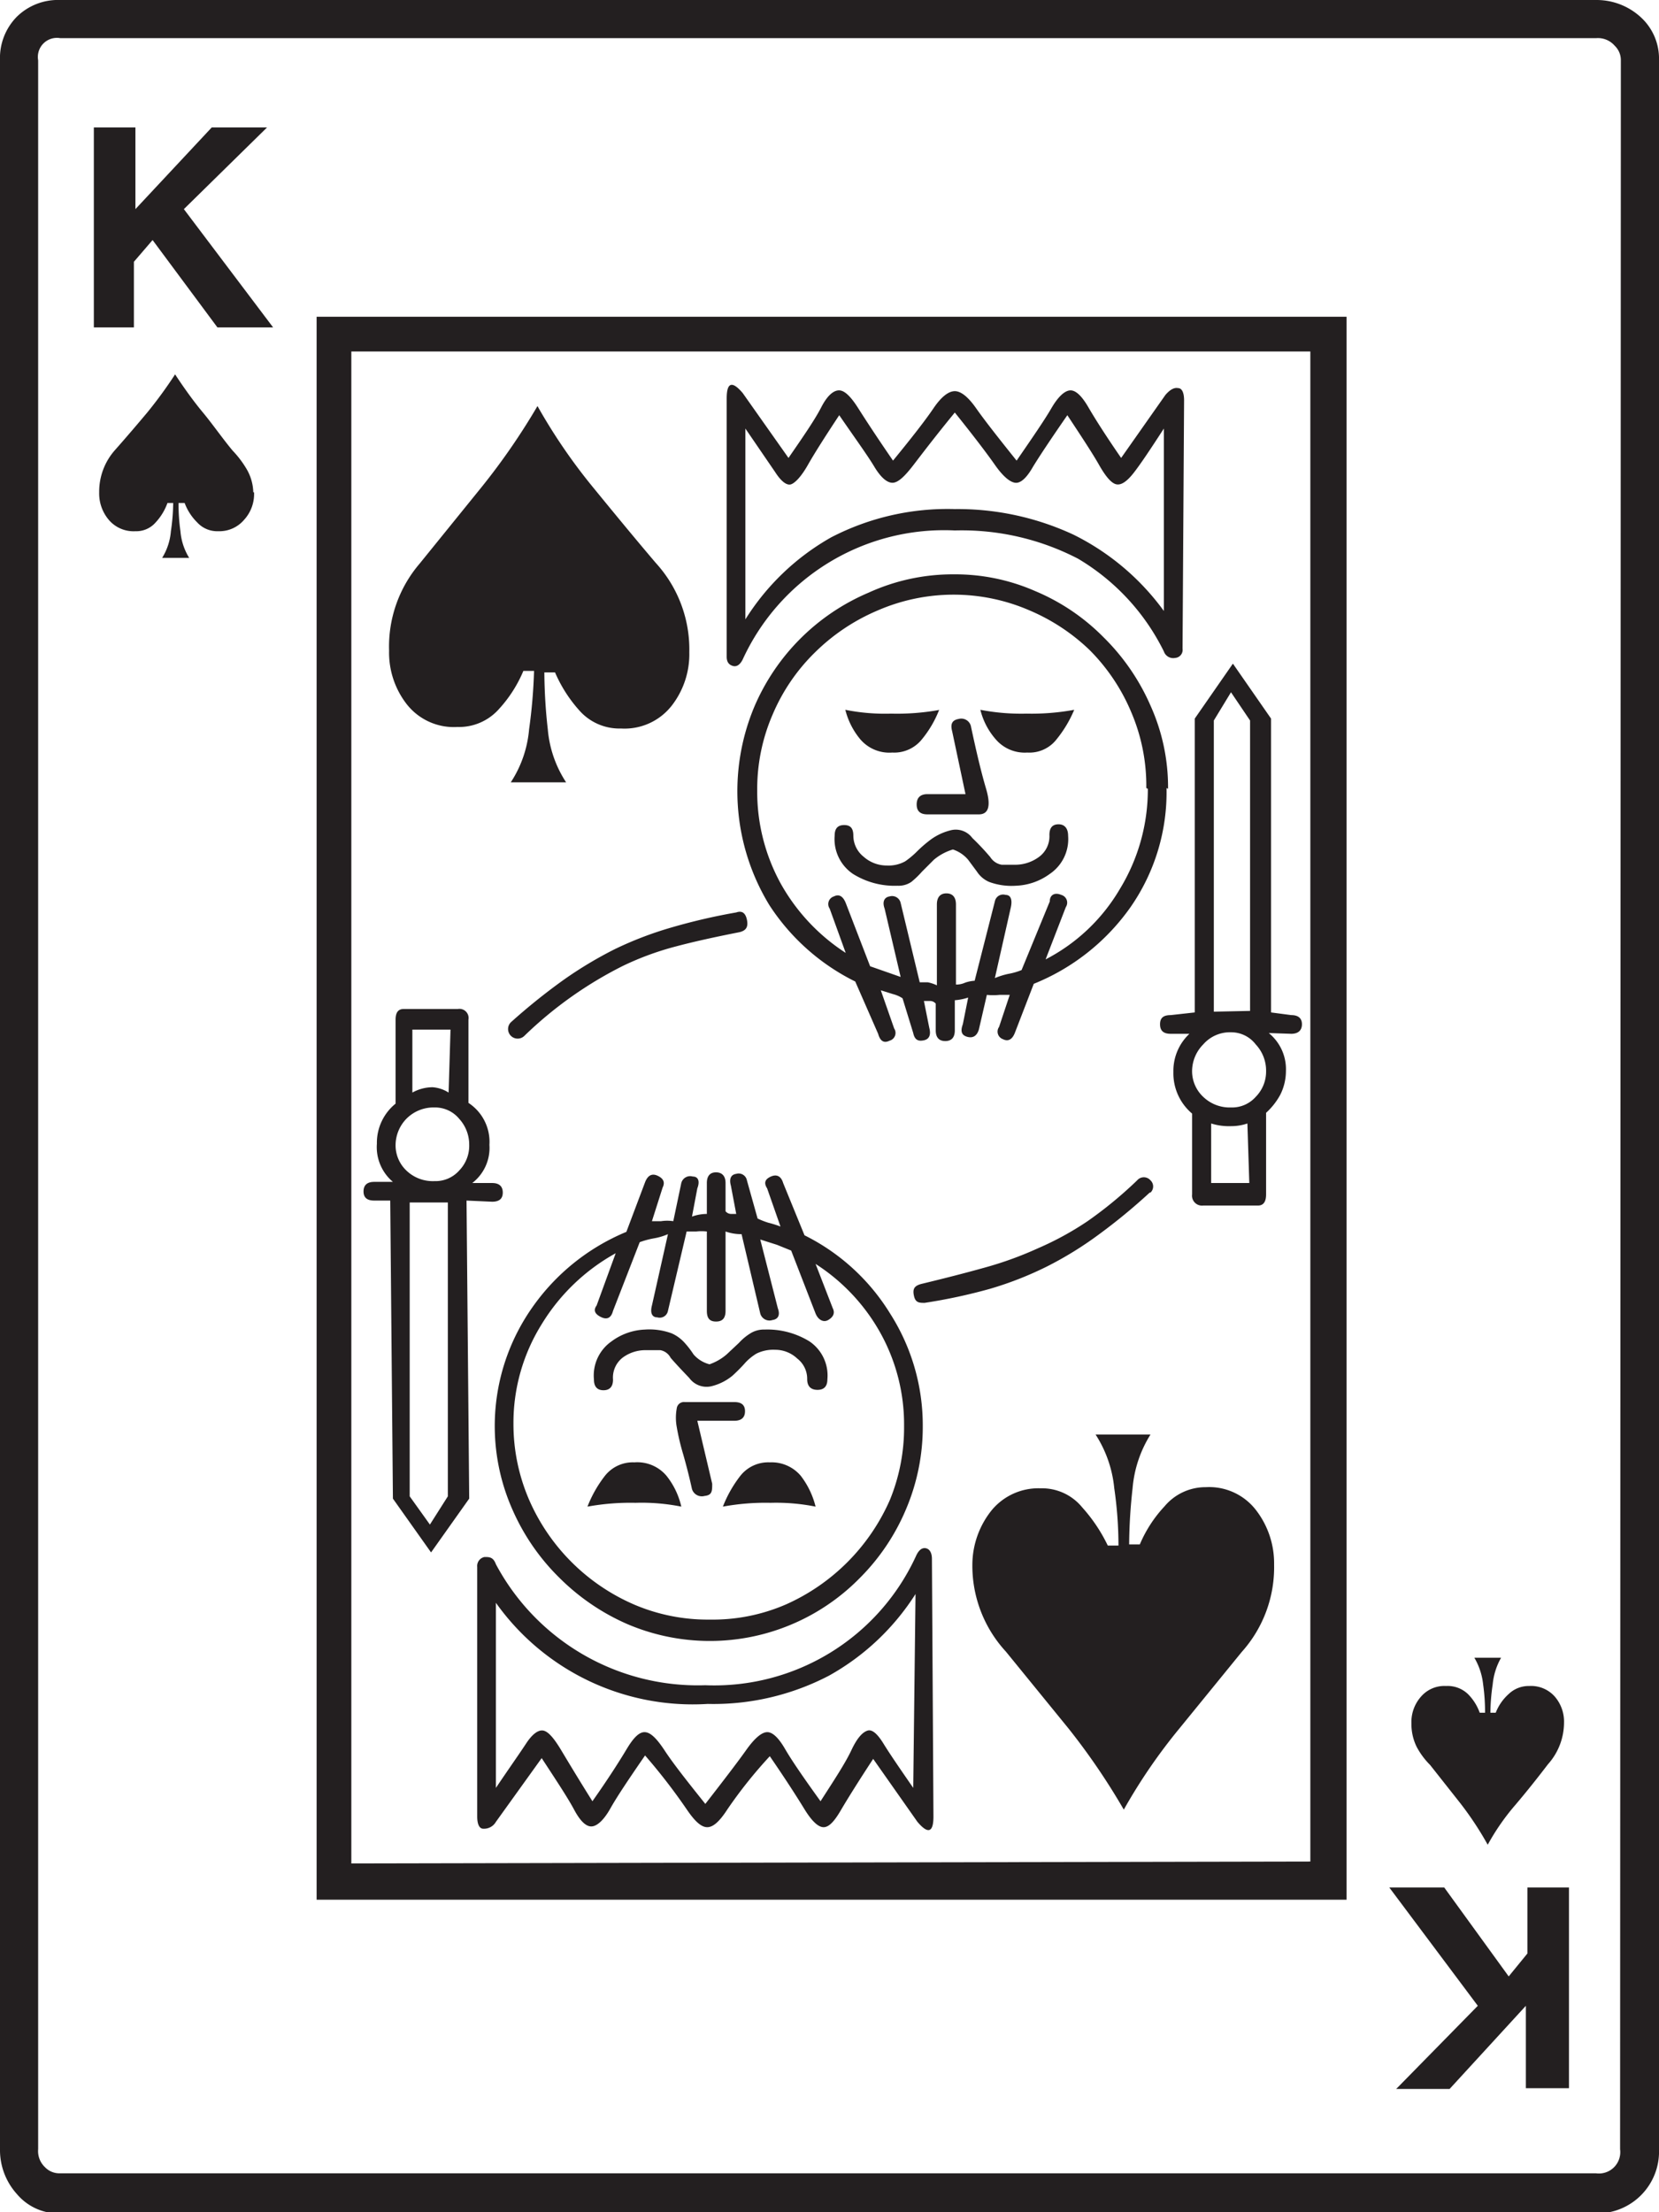 <svg xmlns="http://www.w3.org/2000/svg" viewBox="0 0 43.49 57.97">
  <g id="Layer_2" data-name="Layer 2">
    <g id="Layer_1-2" data-name="Layer 1">
      <path d="M43.49,56.32A1.62,1.62,0,0,1,41.84,58H1.58a1.43,1.43,0,0,1-1.14-.51A1.72,1.72,0,0,1,0,56.32V1.58A1.54,1.54,0,0,1,.44.44,1.54,1.54,0,0,1,1.58,0H41.84A1.71,1.71,0,0,1,43,.44a1.47,1.47,0,0,1,.49,1.14Zm-1-54.74a.52.52,0,0,0-.16-.38A.58.58,0,0,0,41.84,1H1.58A.5.5,0,0,0,1,1.58V56.32a.58.58,0,0,0,.18.47.52.52,0,0,0,.38.16H41.84a.56.56,0,0,0,.63-.63Zm-35.33,7H5.7L4,6.29l-.49.57V8.58H2.46V3.34H3.55V5.48l2-2.14H7L4.82,5.48Zm-.5,4.32a1,1,0,0,1-.26.72.85.85,0,0,1-.68.3.71.71,0,0,1-.55-.23,1.4,1.4,0,0,1-.33-.51H4.68a5.19,5.19,0,0,0,.05.74,1.57,1.57,0,0,0,.23.7H4.25a1.57,1.57,0,0,0,.23-.7,5.35,5.35,0,0,0,.06-.74H4.39a1.49,1.49,0,0,1-.31.51.67.67,0,0,1-.53.23.85.85,0,0,1-.7-.3,1.07,1.07,0,0,1-.25-.72A1.64,1.64,0,0,1,3,11.81c.31-.35.6-.69.86-1a11.54,11.54,0,0,0,.73-1c.23.35.48.7.73,1s.52.69.78,1a2.62,2.62,0,0,1,.37.49A1.27,1.27,0,0,1,6.64,12.9ZM35.3,49.78H8.3V8.3h27Zm-.95-1V9.21H9.21V48.83ZM12.23,31.46l.07,7.81-1,1.41-1-1.41-.07-7.81H9.81c-.19,0-.28-.08-.28-.24s.09-.25.28-.25h.49a1.19,1.19,0,0,1-.42-1,1.32,1.32,0,0,1,.49-1.05V26.72c0-.19.07-.28.21-.28H12a.24.24,0,0,1,.28.28V28.9A1.22,1.22,0,0,1,12.83,30a1.16,1.16,0,0,1-.45,1h.52c.19,0,.28.09.28.25s-.09.24-.28.24Zm5.84-14.37a2.2,2.2,0,0,1-.46,1.4,1.57,1.57,0,0,1-1.33.6,1.4,1.4,0,0,1-1.09-.47,3.66,3.66,0,0,1-.64-1h-.28a13.91,13.91,0,0,0,.09,1.49,3,3,0,0,0,.48,1.39H13.39a3,3,0,0,0,.48-1.39A13.91,13.91,0,0,0,14,17.58h-.28a3.44,3.44,0,0,1-.64,1,1.4,1.4,0,0,1-1.09.47,1.57,1.57,0,0,1-1.33-.6,2.2,2.2,0,0,1-.46-1.4A3.34,3.34,0,0,1,11,14.77l1.62-2a17.5,17.5,0,0,0,1.47-2.13,14.8,14.8,0,0,0,1.44,2.11c.54.66,1.09,1.33,1.66,2A3.36,3.36,0,0,1,18.07,17.09ZM12.3,30a1,1,0,0,0-.26-.68.82.82,0,0,0-.65-.3,1,1,0,0,0-.74.3,1,1,0,0,0-.28.68.91.91,0,0,0,.28.67,1,1,0,0,0,.74.28.83.83,0,0,0,.65-.28A.93.93,0,0,0,12.3,30Zm-.56,9.21v-7.7h-1v7.7l.53.74Zm.07-12.23h-1v1.65a1.1,1.1,0,0,1,.53-.14.9.9,0,0,1,.42.14ZM24.47,47.6c0,.42-.14.47-.42.14l-1.16-1.65c-.4.61-.68,1.06-.85,1.35s-.31.44-.45.44-.31-.16-.5-.47-.49-.78-.91-1.39a12,12,0,0,0-1.11,1.39c-.2.31-.37.47-.53.47s-.33-.16-.54-.47A15.51,15.51,0,0,0,16.91,46c-.42.61-.73,1.07-.91,1.39s-.36.47-.5.47-.29-.14-.45-.44-.45-.74-.85-1.35L13,47.74a.36.36,0,0,1-.33.18c-.11,0-.16-.13-.16-.32V41.06a.24.24,0,0,1,.19-.26c.13,0,.23,0,.3.19a6,6,0,0,0,5.49,3.17,5.82,5.82,0,0,0,5.52-3.38c.07-.16.16-.23.26-.21s.16.12.16.28Zm-.28-10.23a5.51,5.51,0,0,1-.44,2.18,5.63,5.63,0,0,1-1.2,1.79,5.51,5.51,0,0,1-6.1,1.22,5.8,5.8,0,0,1-1.79-1.22,5.72,5.72,0,0,1-1.23-1.79,5.4,5.4,0,0,1,.51-5.27,5.65,5.65,0,0,1,2.48-2l.49-1.3c.07-.18.18-.24.33-.17s.2.17.13.31l-.28.88.24,0a1.08,1.08,0,0,1,.32,0l.21-1a.24.24,0,0,1,.3-.17c.15,0,.19.13.12.31l-.14.74a1.15,1.15,0,0,1,.39-.07V31c0-.18.08-.28.24-.28s.25.1.25.28v.74a.19.19,0,0,0,.14.07h.14l-.14-.74c-.05-.18,0-.29.14-.31a.22.22,0,0,1,.28.17l.28,1a2,2,0,0,0,.28.11,2.85,2.85,0,0,1,.32.1l-.35-1c-.09-.14-.06-.24.1-.31s.27,0,.32.17l.56,1.37a5.51,5.51,0,0,1,2.25,2.06A5.44,5.44,0,0,1,24.19,37.37ZM24,41.77a6.34,6.34,0,0,1-2.27,2.14,6.55,6.55,0,0,1-3.18.74A6.33,6.33,0,0,1,13,42v4.85c.35-.52.62-.9.79-1.16s.33-.37.46-.34.28.21.46.51.45.75.82,1.34c.43-.61.72-1.07.9-1.37s.33-.45.48-.44.31.17.52.49.57.78,1.06,1.39c.49-.63.85-1.1,1.07-1.41s.4-.46.54-.47.3.13.48.44.49.76.93,1.37c.38-.59.65-1,.81-1.34s.3-.47.42-.51.26.08.42.34.42.64.78,1.16ZM19.37,24.43c-.61.12-1.16.24-1.65.37a7.65,7.65,0,0,0-1.39.51,10.39,10.39,0,0,0-2.58,1.83.25.25,0,1,1-.36-.35,16,16,0,0,1,1.38-1.11,10.49,10.49,0,0,1,1.35-.81,9.4,9.4,0,0,1,1.46-.56,15.7,15.7,0,0,1,1.72-.4c.14-.05.24,0,.28.19S19.56,24.39,19.37,24.43ZM23.7,37.37a4.94,4.94,0,0,0-.62-2.44,5.08,5.08,0,0,0-1.7-1.81l.45,1.16c.07.14,0,.24-.12.31s-.26,0-.33-.17l-.64-1.65-.37-.15-.44-.14.46,1.8c.07.19,0,.29-.14.31a.25.25,0,0,1-.32-.17l-.49-2.08a1.23,1.23,0,0,1-.42-.07v2.08c0,.19-.08.28-.25.28s-.24-.09-.24-.28V32.27a1.26,1.26,0,0,0-.28,0l-.25,0-.49,2.08a.22.22,0,0,1-.28.17c-.14,0-.19-.12-.14-.31l.42-1.87a1.58,1.58,0,0,1-.37.11,2.24,2.24,0,0,0-.37.1l-.7,1.8c-.05.19-.16.24-.32.16s-.2-.18-.11-.3l.5-1.37a5.24,5.24,0,0,0-1.94,1.86,4.88,4.88,0,0,0-.74,2.6,5,5,0,0,0,.41,2,5.29,5.29,0,0,0,2.74,2.74,4.91,4.91,0,0,0,2,.4,4.82,4.82,0,0,0,2-.4,5.35,5.35,0,0,0,2.72-2.74A5,5,0,0,0,23.7,37.37Zm-5.84,2.11a5.29,5.29,0,0,0-1.2-.1,6.29,6.29,0,0,0-1.26.1,3.21,3.21,0,0,1,.46-.81.93.93,0,0,1,.77-.35,1,1,0,0,1,.84.35A2,2,0,0,1,17.86,39.48Zm3.83-3.34c0,.19-.09.28-.26.28s-.27-.09-.27-.28a.67.67,0,0,0-.26-.54.84.84,0,0,0-.58-.23,1,1,0,0,0-.49.1,1.35,1.35,0,0,0-.32.27c-.09.1-.2.21-.31.31a1.38,1.38,0,0,1-.53.27.56.56,0,0,1-.6-.21c-.21-.22-.37-.39-.49-.53a.38.38,0,0,0-.27-.2h-.4a1,1,0,0,0-.58.19.66.66,0,0,0-.26.58c0,.19-.09.28-.25.28s-.25-.09-.25-.28a1.09,1.09,0,0,1,.46-1,1.57,1.57,0,0,1,.88-.31,1.69,1.69,0,0,1,.7.1,1,1,0,0,1,.34.25,2.37,2.37,0,0,1,.23.3.82.82,0,0,0,.42.26,1.37,1.37,0,0,0,.45-.26l.32-.3a1.42,1.42,0,0,1,.3-.25.66.66,0,0,1,.37-.1,2.1,2.1,0,0,1,1.18.31A1.08,1.08,0,0,1,21.69,36.14Zm-3.41,1.09.39,1.65c0,.19,0,.3-.2.32a.27.27,0,0,1-.33-.18c-.07-.32-.15-.63-.23-.91a6,6,0,0,1-.17-.72,1.35,1.35,0,0,1,0-.48.19.19,0,0,1,.21-.17h1.3c.19,0,.28.08.28.24s-.09.25-.28.25Zm3.1,2.25a5.27,5.27,0,0,0-1.18-.1,6.18,6.18,0,0,0-1.25.1,3.21,3.21,0,0,1,.46-.81.93.93,0,0,1,.77-.35,1,1,0,0,1,.81.35A2.18,2.18,0,0,1,21.38,39.48ZM31,17a.21.21,0,0,1-.19.24.26.26,0,0,1-.3-.17,5.81,5.81,0,0,0-2.25-2.43,6.62,6.62,0,0,0-3.23-.74,5.81,5.81,0,0,0-5.56,3.38c-.07.14-.16.2-.26.17s-.16-.1-.16-.24V10.44c0-.42.14-.47.42-.14L20.67,12c.4-.58.69-1,.86-1.33s.34-.45.48-.44.3.17.49.47.49.76.91,1.37c.5-.61.85-1.06,1.06-1.37s.4-.45.56-.45.35.15.56.45.57.76,1.06,1.37c.42-.61.73-1.06.91-1.37s.35-.46.49-.47.3.13.48.44.46.75.86,1.33l1.16-1.65q.18-.21.33-.18c.11,0,.16.13.16.32Zm-.42,3.65a5.27,5.27,0,0,1-.95,3.13,5.71,5.71,0,0,1-2.53,2l-.49,1.27c-.07.19-.18.25-.32.18a.21.21,0,0,1-.1-.32l.28-.84-.27,0a1.66,1.66,0,0,1-.33,0l-.21.91c-.05.16-.15.23-.3.19s-.19-.14-.12-.33l.14-.7a1.43,1.43,0,0,1-.35.07V27c0,.19-.09.28-.25.28s-.25-.09-.25-.28v-.7a.19.19,0,0,0-.15-.07h-.16l.14.7c.05.19,0,.3-.14.33s-.24,0-.28-.19l-.28-.91a.8.8,0,0,0-.25-.11l-.32-.1.35,1a.21.21,0,0,1-.12.32q-.22.11-.3-.18l-.6-1.37a5.69,5.69,0,0,1-2.25-2,5.73,5.73,0,0,1-.4-5.19,5.66,5.66,0,0,1,3-3A5.31,5.31,0,0,1,25,15.05a5.22,5.22,0,0,1,2.14.44,5.5,5.5,0,0,1,1.79,1.21,5.72,5.72,0,0,1,1.23,1.79A5.2,5.2,0,0,1,30.62,20.67Zm-.07-9.42c-.35.54-.61.93-.79,1.16s-.33.33-.46.3-.28-.21-.45-.51-.46-.74-.83-1.3q-.63.91-.9,1.35c-.17.3-.33.44-.47.42s-.32-.17-.53-.47-.56-.76-1.05-1.37c-.5.61-.85,1.07-1.08,1.37s-.4.46-.54.47-.31-.12-.49-.42-.5-.74-.92-1.35c-.37.56-.65,1-.82,1.3s-.33.47-.44.51-.26-.07-.42-.32l-.78-1.14v5a6.32,6.32,0,0,1,2.25-2.15,6.63,6.63,0,0,1,3.24-.74,7.2,7.2,0,0,1,3.11.67,6.48,6.48,0,0,1,2.37,2Zm-.46,9.42a4.9,4.9,0,0,0-.4-2,5.08,5.08,0,0,0-1.09-1.62A5.19,5.19,0,0,0,27,16a5,5,0,0,0-4,0,5.24,5.24,0,0,0-1.63,1.09,5,5,0,0,0-1.11,1.62,4.91,4.91,0,0,0-.41,2,5,5,0,0,0,.62,2.45,5.16,5.16,0,0,0,1.7,1.81l-.42-1.16a.21.21,0,0,1,.11-.32c.14-.07.24,0,.31.17l.64,1.66.8.28-.42-1.79c-.07-.19,0-.3.13-.32a.23.23,0,0,1,.29.17l.5,2.08.21,0a1,1,0,0,1,.24.08V23.7c0-.19.09-.29.25-.29s.25.1.25.29v2.1a.57.57,0,0,0,.24-.05.92.92,0,0,1,.25-.05l.53-2.08a.22.22,0,0,1,.28-.17c.14,0,.18.13.14.32l-.42,1.86a2,2,0,0,1,.35-.11,1.69,1.69,0,0,0,.35-.1l.74-1.8c0-.18.14-.24.3-.17a.21.21,0,0,1,.12.32l-.53,1.37a4.82,4.82,0,0,0,1.95-1.85A5,5,0,0,0,30.09,20.67ZM28,21.9a1.1,1.1,0,0,1-.48,1,1.6,1.6,0,0,1-.89.31,1.69,1.69,0,0,1-.7-.1.72.72,0,0,1-.32-.27l-.23-.31a.88.88,0,0,0-.4-.27,1.39,1.39,0,0,0-.5.27l-.31.31a2.3,2.3,0,0,1-.28.27.59.59,0,0,1-.36.1,2.06,2.06,0,0,1-1.17-.31,1.1,1.1,0,0,1-.48-1c0-.19.08-.28.25-.28s.24.09.24.28a.71.71,0,0,0,.27.55.91.91,0,0,0,.61.23.9.9,0,0,0,.48-.11,2.21,2.21,0,0,0,.3-.25,3.4,3.4,0,0,1,.33-.29,1.48,1.48,0,0,1,.55-.27.54.54,0,0,1,.58.2,6.47,6.47,0,0,1,.47.5.44.44,0,0,0,.3.2l.37,0a1.05,1.05,0,0,0,.6-.2.67.67,0,0,0,.28-.58c0-.19.08-.28.24-.28S28,21.71,28,21.9Zm-3.38-3.3a2.83,2.83,0,0,1-.45.77.93.93,0,0,1-.78.35,1,1,0,0,1-.84-.35,1.94,1.94,0,0,1-.39-.77,5.29,5.29,0,0,0,1.2.1A6.22,6.22,0,0,0,24.64,18.6Zm5.52,12.65a15.44,15.44,0,0,1-1.35,1.11,9.41,9.41,0,0,1-1.35.83,9.1,9.1,0,0,1-1.48.58,14.32,14.32,0,0,1-1.72.37c-.14,0-.24,0-.28-.18s0-.27.21-.32c.58-.14,1.13-.28,1.63-.42a9.35,9.35,0,0,0,1.41-.51A8,8,0,0,0,28.51,32a10.78,10.78,0,0,0,1.3-1.07.23.23,0,0,1,.35,0A.22.22,0,0,1,30.16,31.25Zm-5.83-9.91c-.19,0-.28-.09-.28-.26s.09-.27.28-.27h1l-.35-1.65c-.05-.19,0-.29.17-.32a.26.26,0,0,1,.32.18c.14.66.27,1.21.4,1.65s.07.67-.19.67ZM33.4,41a3.32,3.32,0,0,1-.85,2.29l-1.63,2a14.61,14.61,0,0,0-1.46,2.13A17.55,17.55,0,0,0,28,45.28l-1.63-2A3.32,3.32,0,0,1,25.49,41,2.29,2.29,0,0,1,26,39.57,1.59,1.59,0,0,1,27.28,39a1.36,1.36,0,0,1,1.09.5,4.22,4.22,0,0,1,.67,1h.28A10.4,10.4,0,0,0,29.21,39a3.15,3.15,0,0,0-.49-1.41h1.44A3.14,3.14,0,0,0,29.69,39a14,14,0,0,0-.09,1.47h.28a3.4,3.4,0,0,1,.65-1,1.4,1.4,0,0,1,1.08-.5,1.55,1.55,0,0,1,1.33.62A2.28,2.28,0,0,1,33.4,41ZM28.16,18.6a3.14,3.14,0,0,1-.46.77.9.9,0,0,1-.77.35,1,1,0,0,1-.83-.35,1.84,1.84,0,0,1-.4-.77,5.63,5.63,0,0,0,1.21.1A6.18,6.18,0,0,0,28.16,18.6Zm5.1,8.47a1.22,1.22,0,0,1,.45,1,1.38,1.38,0,0,1-.15.62,1.79,1.79,0,0,1-.37.47v2.14c0,.19-.07.29-.21.29H31.54a.26.26,0,0,1-.29-.29V29.18a1.38,1.38,0,0,1-.49-1.09,1.33,1.33,0,0,1,.42-1h-.49c-.19,0-.28-.08-.28-.25s.09-.24.28-.24l.63-.07v-7.7l1-1.44,1,1.44v7.7l.53.07c.18,0,.28.08.28.24s-.1.25-.28.25Zm-.07,1a1,1,0,0,0-.27-.7.81.81,0,0,0-.65-.32.93.93,0,0,0-.73.32,1,1,0,0,0-.29.7.92.92,0,0,0,.29.67,1,1,0,0,0,.73.28.83.83,0,0,0,.65-.28A.94.94,0,0,0,33.19,28.09Zm-.49,1.37a1.33,1.33,0,0,1-.43.07,1.56,1.56,0,0,1-.52-.07V31h1Zm.07-2.95V18.88l-.5-.74-.45.74v7.63Zm8.36,28.23H40V52.56l-2,2.18H36.6l2.14-2.18-2.32-3.1h1.44l1.69,2.33.49-.6V49.46h1.09ZM41,45.14a1.64,1.64,0,0,1-.42,1.09c-.29.38-.57.73-.85,1.06A6,6,0,0,0,39,48.34a8.55,8.55,0,0,0-.72-1.09l-.79-1a2,2,0,0,1-.35-.47,1.35,1.35,0,0,1-.14-.62,1,1,0,0,1,.25-.7.81.81,0,0,1,.66-.28.77.77,0,0,1,.57.21,1.32,1.32,0,0,1,.31.49h.14a5.19,5.19,0,0,0-.05-.74,1.75,1.75,0,0,0-.23-.7h.7a1.75,1.75,0,0,0-.22.7,5.35,5.35,0,0,0-.06.74h.14a1.28,1.28,0,0,1,.34-.49.76.76,0,0,1,.54-.21.83.83,0,0,1,.67.28A1,1,0,0,1,41,45.14Z" style="fill: #231f20"/>
    </g>
  </g>
</svg>
